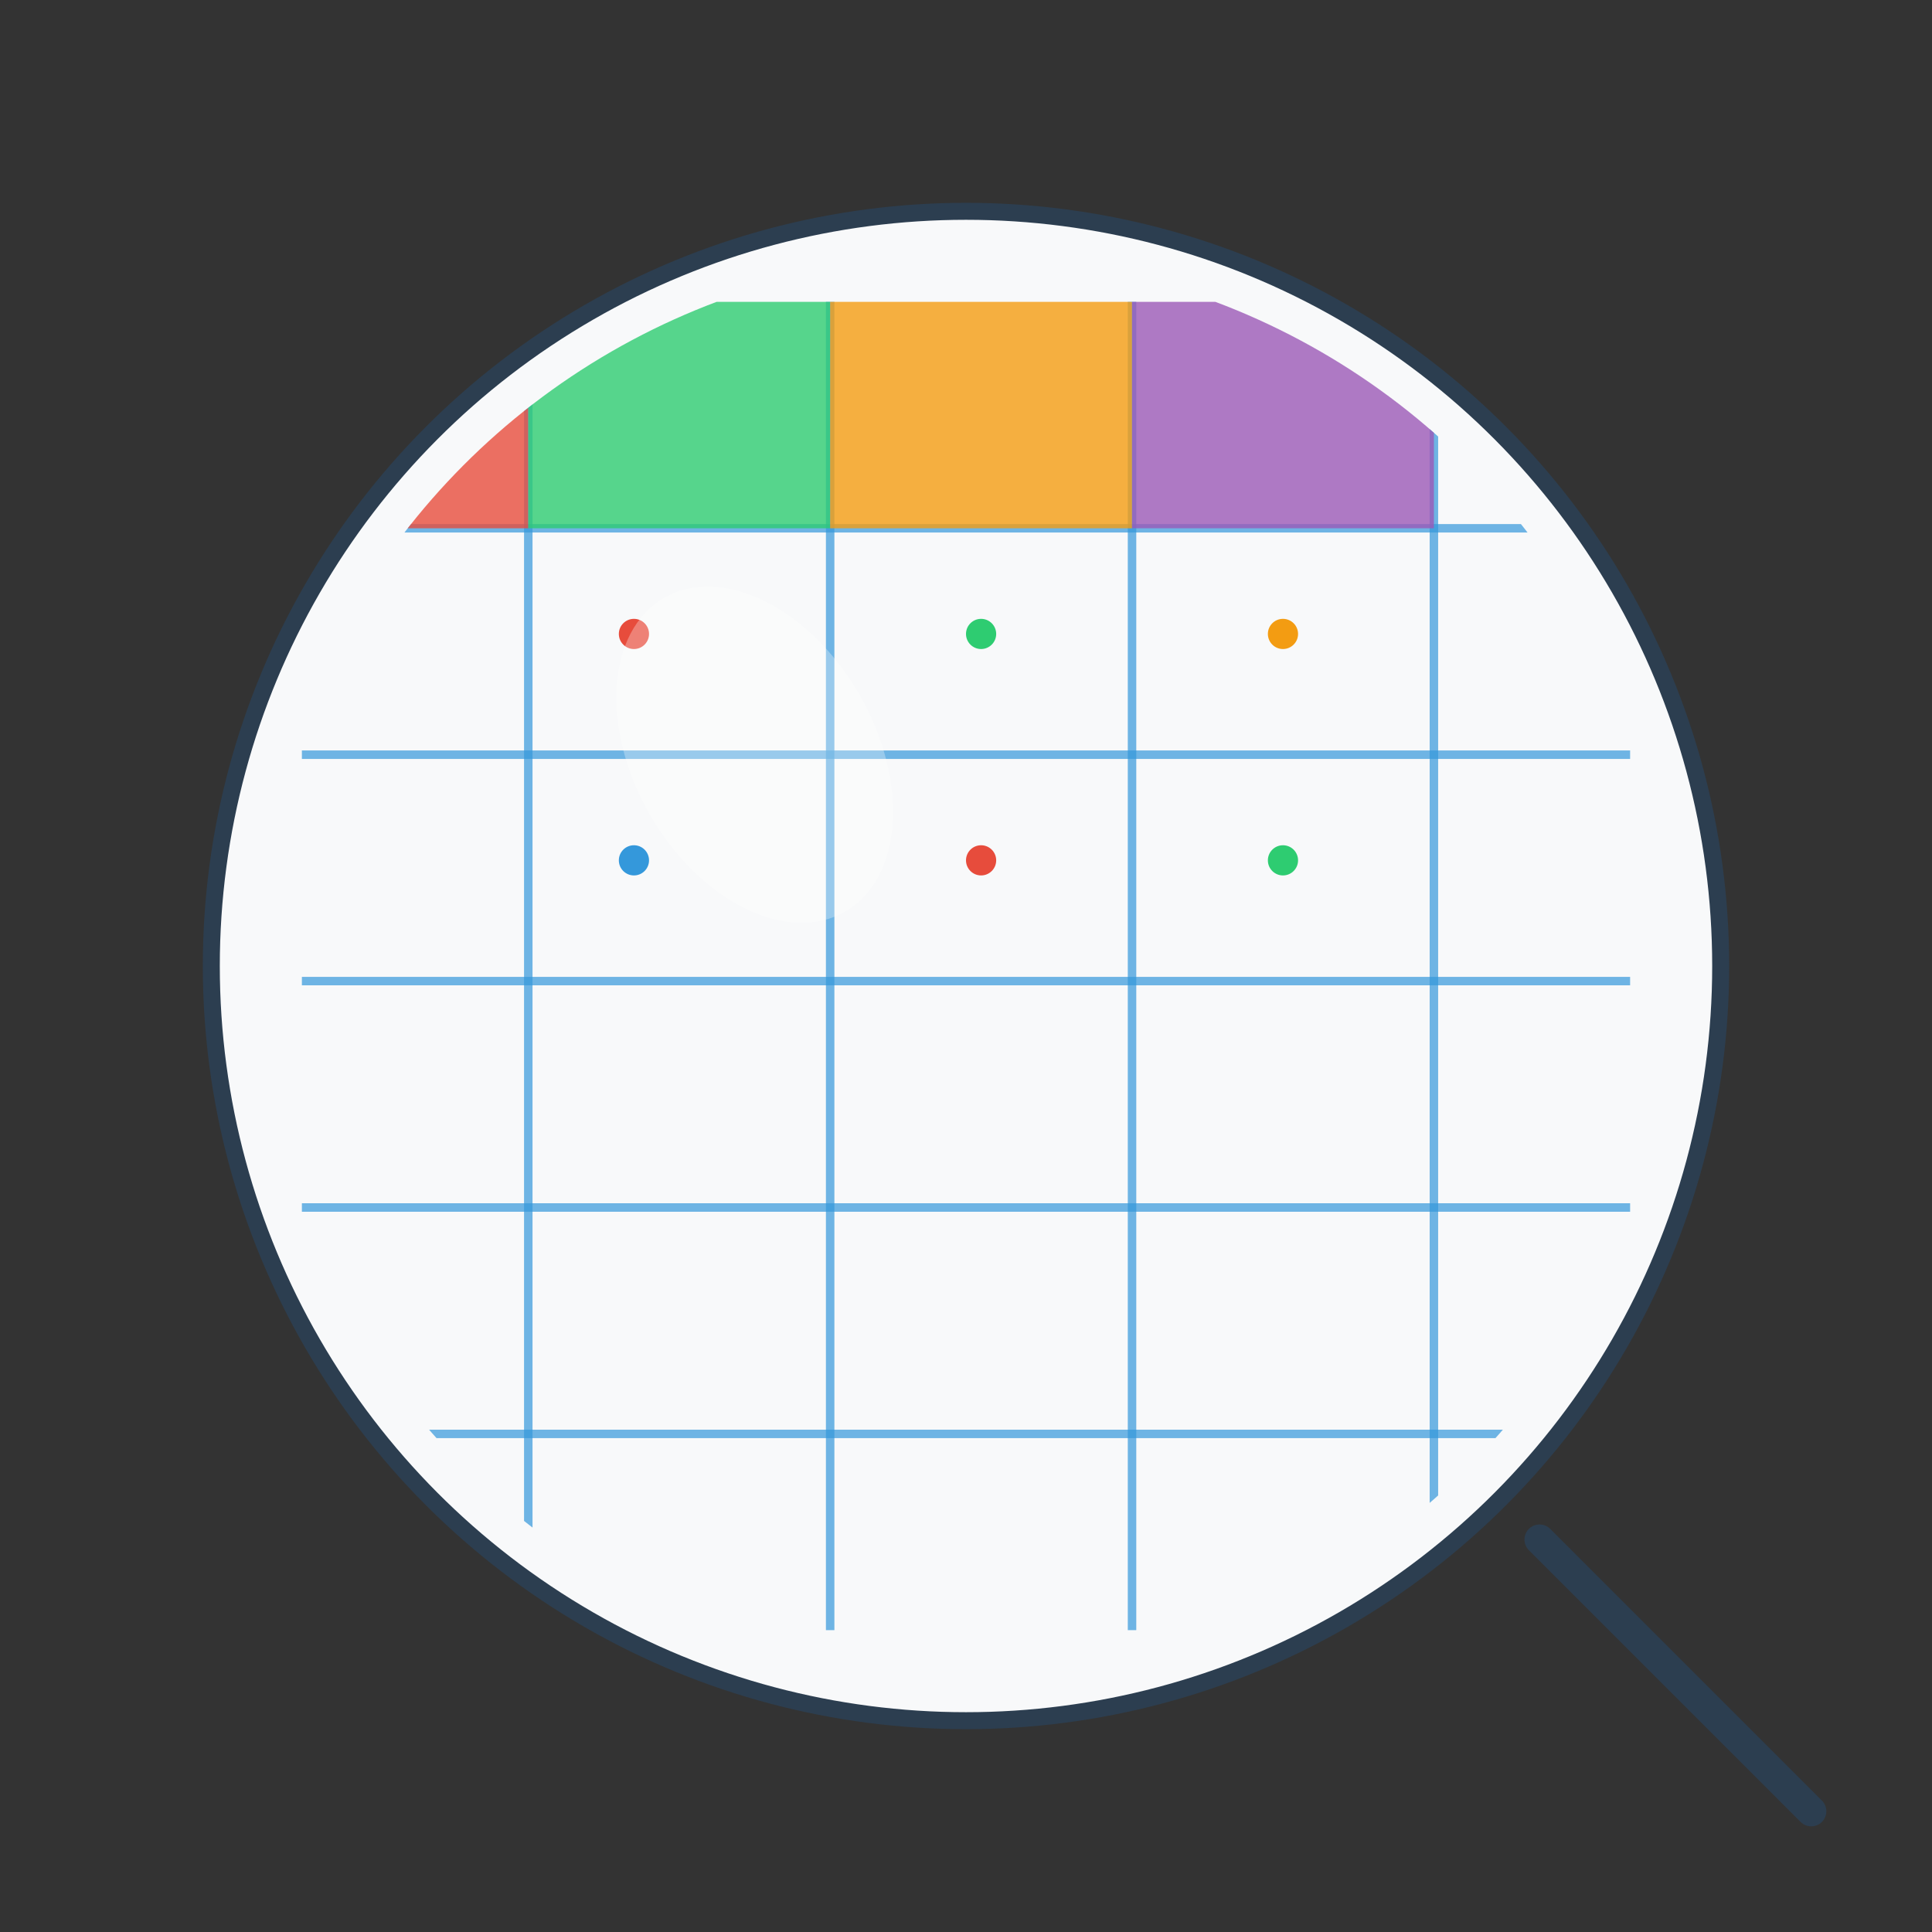 <svg width="48" height="48" viewBox="0 0 128 128" xmlns="http://www.w3.org/2000/svg">
  <rect x="0" y="0" width="128" height="128" fill="#333333" stroke="none"/>
  <!-- Background circle for the lens -->
  <circle cx="64" cy="64" r="50" fill="#f8f9fa" stroke="#2c3e50" stroke-width="1.125"/>
  
  <!-- Magnifying glass handle -->
  <line x1="102" y1="102" x2="120" y2="120" stroke="#2c3e50" stroke-width="2" stroke-linecap="round"/>
  
  <!-- Data grid inside the lens -->
  <g clip-path="url(#lensClip)">
    <defs>
      <clipPath id="lensClip">
        <circle cx="64" cy="64" r="47"/>
      </clipPath>
    </defs>
    
    <!-- Horizontal grid lines -->
    <line x1="20" y1="35" x2="108" y2="35" stroke="#3498db" stroke-width="0.562" opacity="0.7"/>
    <line x1="20" y1="50" x2="108" y2="50" stroke="#3498db" stroke-width="0.562" opacity="0.7"/>
    <line x1="20" y1="65" x2="108" y2="65" stroke="#3498db" stroke-width="0.562" opacity="0.7"/>
    <line x1="20" y1="80" x2="108" y2="80" stroke="#3498db" stroke-width="0.562" opacity="0.7"/>
    <line x1="20" y1="95" x2="108" y2="95" stroke="#3498db" stroke-width="0.562" opacity="0.7"/>
    
    <!-- Vertical grid lines -->
    <line x1="35" y1="20" x2="35" y2="108" stroke="#3498db" stroke-width="0.562" opacity="0.7"/>
    <line x1="55" y1="20" x2="55" y2="108" stroke="#3498db" stroke-width="0.562" opacity="0.7"/>
    <line x1="75" y1="20" x2="75" y2="108" stroke="#3498db" stroke-width="0.562" opacity="0.7"/>
    <line x1="95" y1="20" x2="95" y2="108" stroke="#3498db" stroke-width="0.562" opacity="0.7"/>
    
    <!-- Data cells with content (simplified for small sizes) -->
    
    <rect x="20" y="20" width="15" height="15" fill="#e74c3c" opacity="0.8"/>
    <rect x="35" y="20" width="20" height="15" fill="#2ecc71" opacity="0.8"/>
    <rect x="55" y="20" width="20" height="15" fill="#f39c12" opacity="0.8"/>
    <rect x="75" y="20" width="20" height="15" fill="#9b59b6" opacity="0.8"/>
    
    
    <!-- Sample data points -->
    
    <circle cx="42" cy="42" r="1" fill="#e74c3c"/>
    <circle cx="65" cy="42" r="1" fill="#2ecc71"/>
    <circle cx="85" cy="42" r="1" fill="#f39c12"/>
    <circle cx="42" cy="57" r="1" fill="#3498db"/>
    <circle cx="65" cy="57" r="1" fill="#e74c3c"/>
    <circle cx="85" cy="57" r="1" fill="#2ecc71"/>
    
  </g>
  
  <!-- Lens highlight for 3D effect -->
  <ellipse cx="50" cy="50" rx="8" ry="12" fill="rgba(255, 255, 255, 0.3)" transform="rotate(-30 50 50)"/>
</svg>